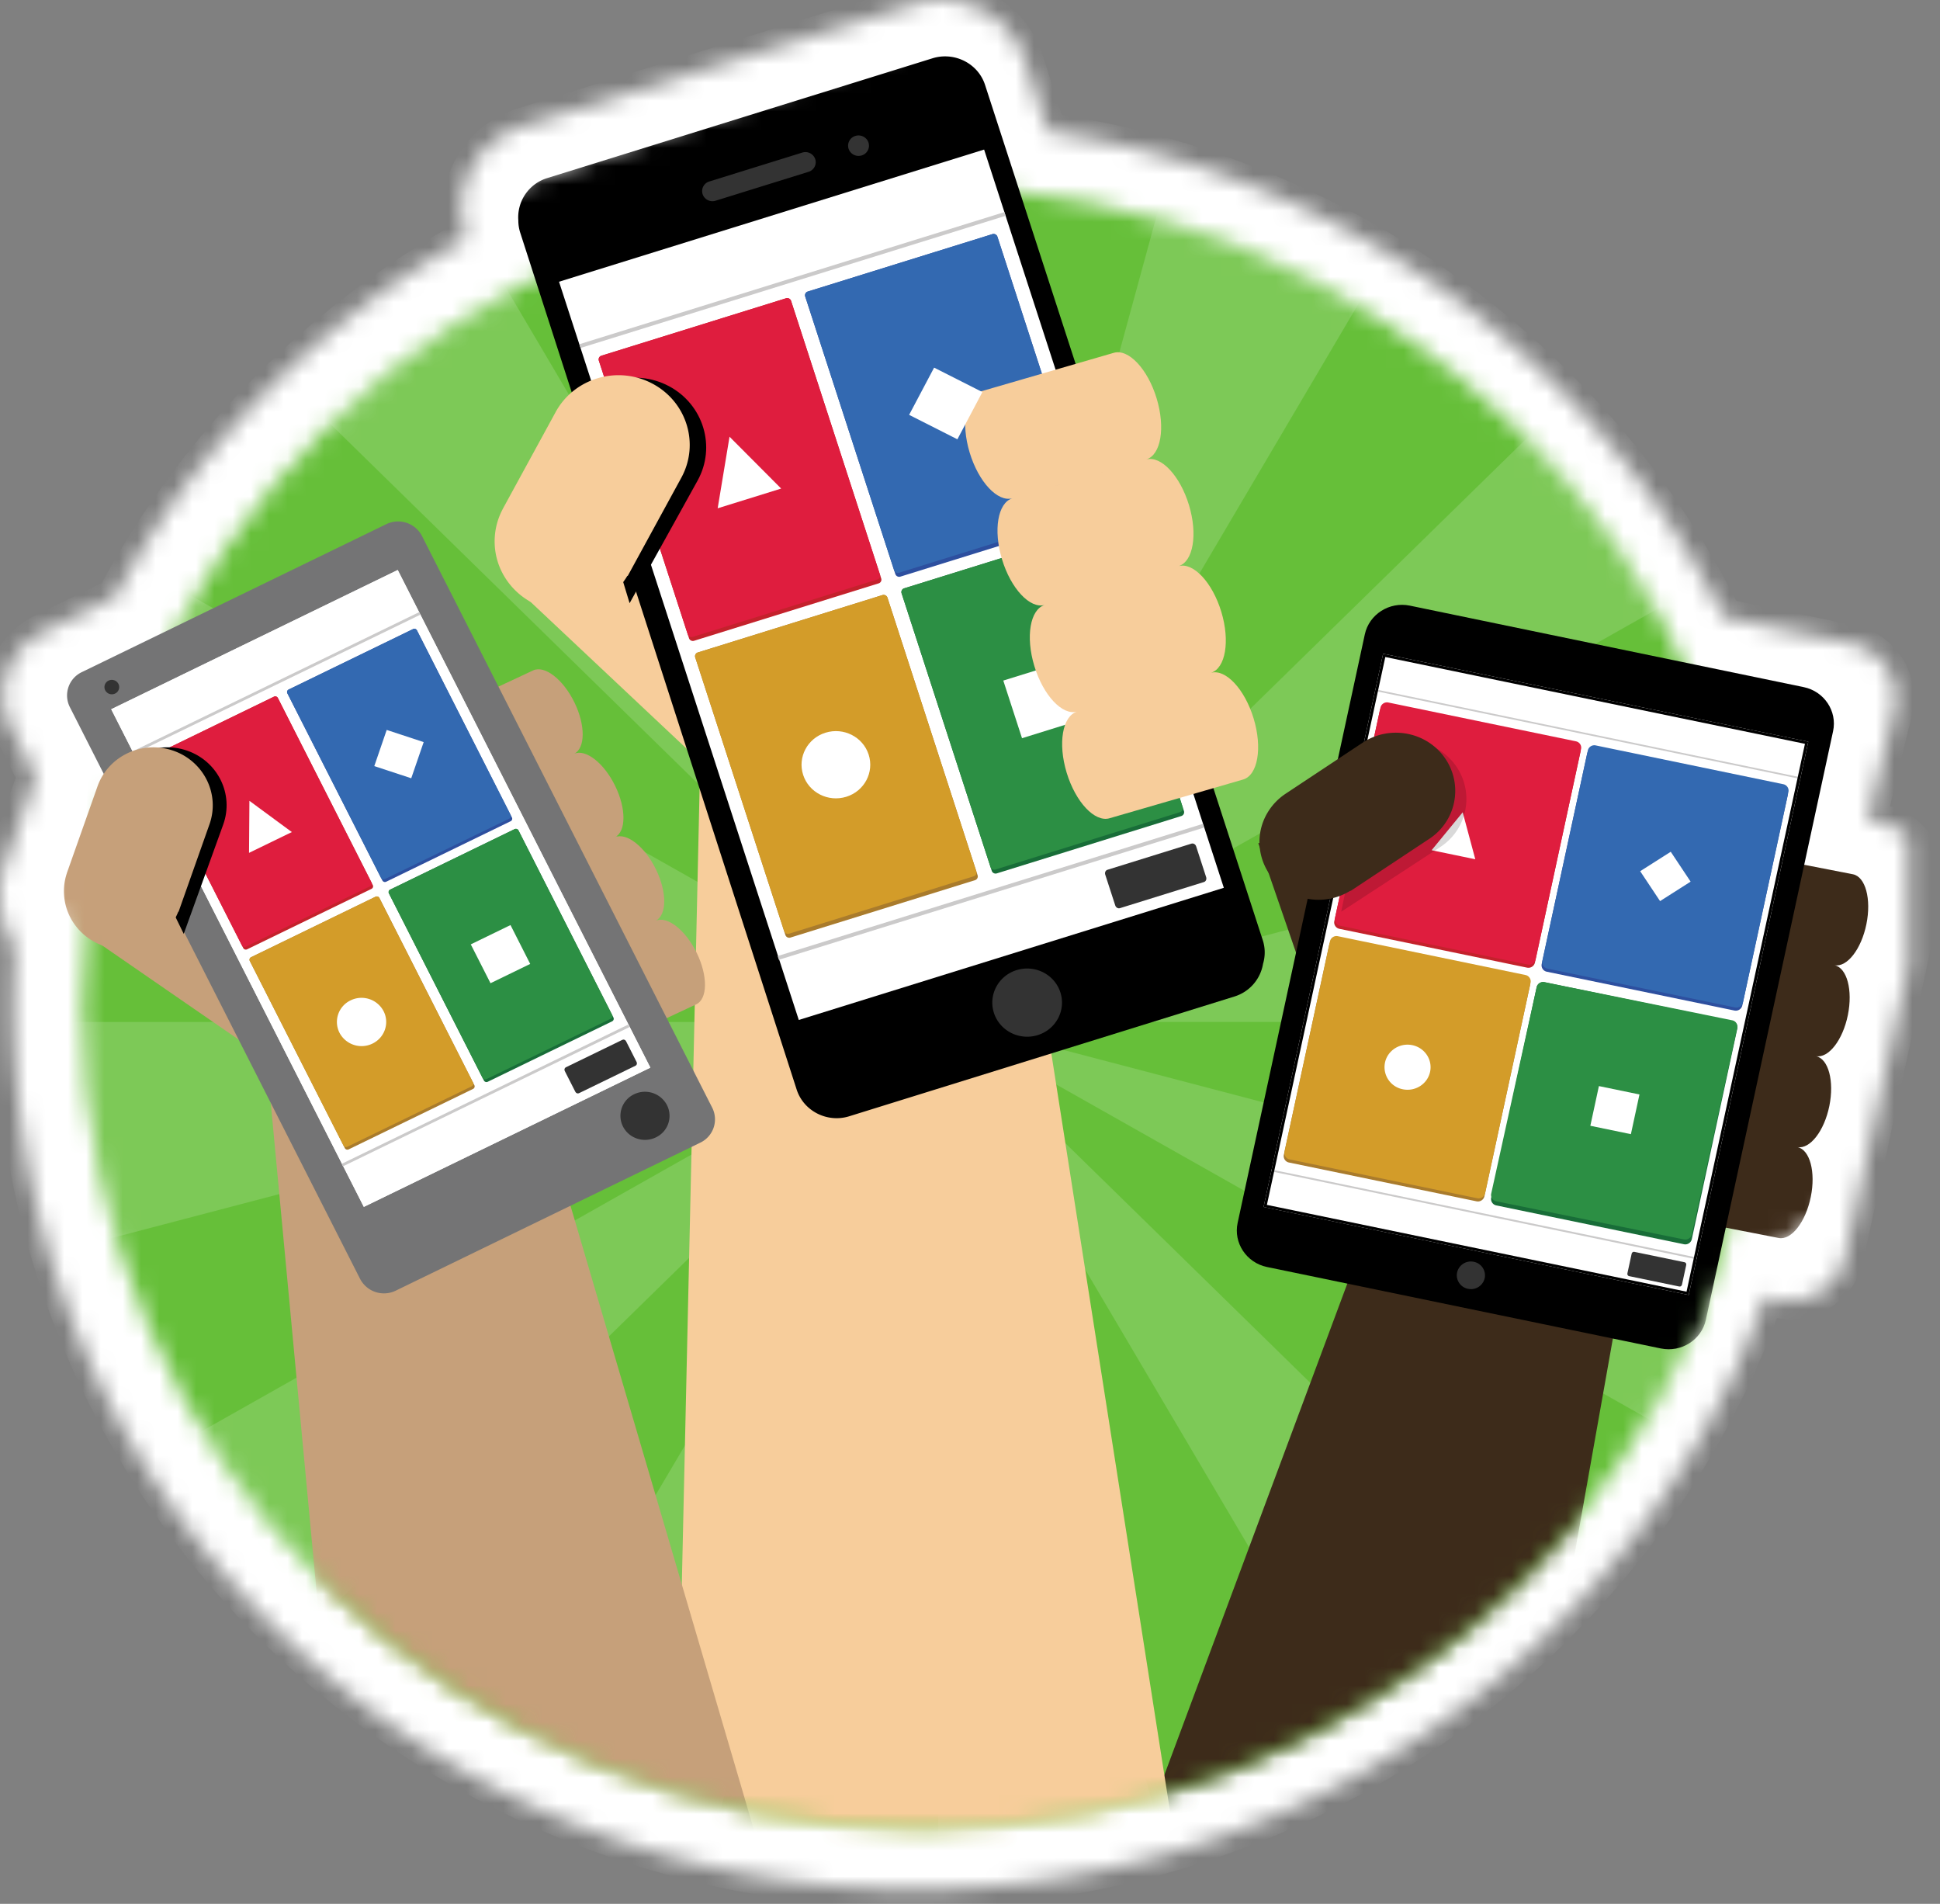 <svg width="106" height="104" viewBox="0 0 106 104" xmlns="http://www.w3.org/2000/svg" xmlns:xlink="http://www.w3.org/1999/xlink"><rect x="0" y="0" width="106" height="104" fill="#808080" stroke="none"/><title>Classic</title><defs><path d="M95.542 75.438a2.98 2.98 0 0 0 .396-.848 47.408 47.408 0 0 0 1.515-3.743l.7.15c1.686.35 3.323-.697 3.676-2.332l4.34-20.06a3.039 3.039 0 0 0-2.37-3.641l-.74-.154 1.44-6.026a3.039 3.039 0 0 0-2.37-3.64l-6.936-1.439c-6.987-13.977-20.66-24.157-36.931-26.53l-1.256-3.877C56.2.813 53.482-.567 50.948.222L29.571 6.884c-2.534.789-3.942 3.456-3.137 5.94l.063.193C18.343 17.603 11.655 24.411 7.291 32.6l-3.908 1.903c-1.97.96-2.772 3.302-1.795 5.233l1.357 2.679-1.533 4.344c-.11.273-.492 1.301-.415 2.224l.005.061a5.621 5.621 0 0 0 .172 1.23c.046.223.1.434.165.607.109.295.316.663.483.94a48.067 48.067 0 0 0-.1 3.108c0 26.665 22.043 48.281 49.235 48.281 19.713 0 36.721-11.362 44.585-27.772z" id="a"/><mask id="b" x="0" y="0" width="105.253" height="103.21" fill="#fff"><use xlink:href="#a"/></mask><path d="M.297 45.41c0 24.771 20.528 44.852 45.85 44.852 25.322 0 45.85-20.08 45.85-44.852 0-24.77-20.528-44.851-45.85-44.851C20.825.559.297 20.64.297 45.41z" id="c"/><path d="M50.255 98.3c25.322 0 40.099-19.277 43.385-29.581 0 0 11.53-6.83 12.351-12.457-1.742-5.652 2.836-12.61-1.944-19.671C92.066 18.894 64.697.559 50.255.559L28.071 8.596C8.048 8.596.785 21.956.341 39.458c-.117 4.632 4.064 8.806 4.064 13.99 0 24.77 20.528 44.852 45.85 44.852z" id="e"/></defs><g transform="translate(-1)" fill="none" fill-rule="evenodd"><use stroke="#FFF" mask="url(#b)" stroke-width="2" fill="#FFF" xlink:href="#a"/><g transform="translate(5.203 9.607)"><mask id="d" fill="#fff"><use xlink:href="#c"/></mask><path fill="#66BF39" mask="url(#d)" d="M101.298 95.231H-7.69v-98.53h108.988z"/><g mask="url(#d)" fill-opacity=".15" fill="#FFF"><path d="M-7.36-7.191l54.291 53.11L7.187-21.422zm-19.873 72.849L46.931 46.22h-79.489z"/><path d="M27.134 118.471l19.928-72.515v-.037L7.285 113.26z"/><path d="M86.676 113.26l14.548-14.232-54.292-53.11z"/><path d="M121.096 26.78L46.932 46.218h79.489zM66.86-26.633L47.062 45.882v.037l39.713-67.34zm-96.71 52.427l76.781 20.125-66.493-37.555zm20.574 75.108L46.931 45.92l-66.494 37.554z"/><path d="M67.505 121L47.062 45.957v75.045z"/><path d="M46.931 45.919l66.495 37.554 10.286-17.43zm56.208-54.983L46.93 45.919l66.495-37.554z"/><path d="M26.358-29.068l20.705 74.95v-74.95z"/></g></g><g transform="translate(1.095 1.57)"><mask id="f" fill="#fff"><use xlink:href="#e"/></mask><g mask="url(#f)"><path fill="#3D2B1A" d="M68.656 44.484l2.725 7.904 4.107-7.596zm9.073 12.766l-18.668 50.12 21.606 5.653 8.648-48.703zM92.67 49.7l-1.013 4.966-1.013 4.967L89.63 64.6l2.488.485 2.488.486 2.488.485c.687.134 1.47-.87 1.75-2.24.278-1.364-.046-2.577-.724-2.724.684.118 1.46-.881 1.738-2.244.277-1.363-.047-2.576-.725-2.723.683.119 1.46-.88 1.737-2.243.278-1.365-.047-2.58-.727-2.725.685.122 1.462-.878 1.74-2.242.28-1.372-.05-2.592-.737-2.727l-2.488-.485-2.488-.486-2.488-.485-1.013 4.967z"/><path d="M69.13 67.64c-1.118-.232-1.838-1.315-1.602-2.408l6.95-32.151c.235-1.093 1.343-1.798 2.46-1.568l21.523 4.452c1.118.232 1.838 1.314 1.602 2.408l-6.95 32.152c-.236 1.092-1.343 1.797-2.46 1.566L69.13 67.64z" fill="#000"/><path d="M79.52 67.938a.77.77 0 0 1 .913-.581.755.755 0 0 1 .595.893.77.77 0 0 1-.914.582.755.755 0 0 1-.594-.894z" fill="#333"/><path fill="#FFF" d="M98.708 38.946L75.477 34.14l-6.532 30.222 23.23 4.806z"/><path fill="#CBCACA" d="M75.056 36.087l23.231 4.805-.019.089-23.23-4.805zm-5.67 26.233l23.231 4.804-.02.098-23.232-4.806z"/><path d="M91.666 68.708l-2.756-.57c-.061-.013-.1-.082-.085-.151l.232-1.071c.014-.07.078-.117.14-.104l2.756.57c.061.012.1.081.085.151l-.231 1.07c-.018.072-.08.117-.141.105" fill="#333"/><path d="M94.671 53.631l-10.249-2.12a.357.357 0 0 1-.28-.421l2.485-11.499a.365.365 0 0 1 .43-.274l10.25 2.12c.196.04.321.23.28.422l-2.485 11.498a.364.364 0 0 1-.43.274" fill="#2D4F9F"/><path d="M94.708 53.462l-10.25-2.12a.357.357 0 0 1-.28-.421l2.485-11.499a.365.365 0 0 1 .43-.274l10.25 2.12c.196.04.322.23.281.422l-2.485 11.498a.364.364 0 0 1-.431.274" fill="#3369B1"/><path fill="#FFF" d="M89.523 46.02l1.67-1.062 1.086 1.632-1.67 1.063z"/><path d="M91.912 66.397l-10.249-2.12a.357.357 0 0 1-.281-.421l2.485-11.499a.365.365 0 0 1 .431-.274l10.25 2.12c.195.04.321.23.28.421l-2.485 11.499a.364.364 0 0 1-.43.274" fill="#186D38"/><path d="M81.663 64.052a.35.35 0 0 1-.281-.413l2.485-11.287a.365.365 0 0 1 .431-.27l10.25 2.082a.35.35 0 0 1 .28.414l-2.485 11.286a.364.364 0 0 1-.43.27l-10.25-2.082z" fill="#2C8F44"/><path fill="#FFF" d="M87.268 57.758l2.216.458-.468 2.168-2.216-.458z"/><path d="M80.582 64.053l-10.25-2.12a.357.357 0 0 1-.28-.421l2.485-11.498a.365.365 0 0 1 .43-.274l10.25 2.12c.196.04.322.23.28.421l-2.485 11.498a.364.364 0 0 1-.43.274" fill="#A97B2C"/><path d="M80.618 63.884l-10.249-2.12a.357.357 0 0 1-.28-.421l2.485-11.498a.365.365 0 0 1 .43-.275l10.25 2.12c.196.04.321.23.28.422L81.05 63.61a.364.364 0 0 1-.43.274" fill="#D39C29"/><path d="M83.341 51.288l-10.249-2.12a.357.357 0 0 1-.281-.422l2.485-11.498a.365.365 0 0 1 .431-.274l10.25 2.12c.195.04.321.23.28.421l-2.485 11.499a.364.364 0 0 1-.43.274" fill="#C4212C"/><path d="M83.378 51.119l-10.25-2.12a.357.357 0 0 1-.28-.422l2.485-11.498a.365.365 0 0 1 .43-.274l10.25 2.12c.196.04.322.23.28.421l-2.485 11.499a.364.364 0 0 1-.43.274" fill="#DF1D3E"/><path fill="#FFF" d="M80.514 45.368l-2.388-.494 1.7-2.071"/><path d="M75.477 34.14l-6.533 30.224 23.231 4.805 6.533-30.224-23.23-4.805zm.12.18l22.929 4.742-6.47 29.927-22.929-4.742 6.47-29.927z" fill="#000"/><path d="M73.189 48.232l5.396-3.523a3.131 3.131 0 0 0 .898-4.4c-.995-1.458-3.01-1.851-4.499-.879l-1.795 8.802z" fill-opacity=".15" fill="#000"/><path d="M78.874 39.866c-.995-1.458-3.01-1.85-4.499-.877l-4.273 2.83v.001c-.343.236-.646.54-.883.91-.953 1.482-.497 3.439 1.018 4.37a3.292 3.292 0 0 0 3.456-.017l.01.014 4.273-2.83a3.131 3.131 0 0 0 .898-4.4" fill="#3D2B1A"/><path d="M77.072 55.522c.68.141 1.115.795.971 1.46-.144.666-.812 1.09-1.492.95a1.232 1.232 0 0 1-.971-1.46c.144-.665.812-1.09 1.492-.95" fill="#FFF"/><path fill="#F7CD9B" d="M28.838 31.256l8.604 8.09-1.176-11.502zm9.463 2.624l-1.497 66.97 27.378-1.267-9.663-61.667z"/><path d="M68.916 51.082a2.256 2.256 0 0 1-1.563 1.783l-21.048 6.542c-1.197.373-2.488-.282-2.869-1.453L28.333 11.151a2.172 2.172 0 0 1-.107-.675 2.245 2.245 0 0 1 1.584-2.32l21.047-6.542c1.198-.372 2.49.281 2.87 1.453L68.9 49.783c.143.437.139.888.015 1.3z" fill="#000"/><path d="M55.451 51.424c1.003-.312 2.072.23 2.391 1.211.319.98-.236 2.027-1.238 2.339-1.002.31-2.072-.23-2.391-1.211-.318-.98.236-2.027 1.238-2.34M46.642 5.855c.3-.093.622.07.717.364a.556.556 0 0 1-.371.701.574.574 0 0 1-.717-.363.556.556 0 0 1 .37-.702m-2.559 1.961l-5.08 1.579a.566.566 0 0 1-.707-.358.55.55 0 0 1 .365-.693l5.081-1.579a.566.566 0 0 1 .708.359c.094.29-.07.6-.367.692" fill="#333"/><path fill="#FFF" d="M53.676 6.6L30.45 13.82l13.1 40.326 23.224-7.22z"/><path d="M53.18 46.51l-10.088 3.136a.221.221 0 0 1-.273-.138l-4.927-15.169a.214.214 0 0 1 .14-.267l10.089-3.136a.221.221 0 0 1 .273.138l4.927 15.169a.214.214 0 0 1-.141.267" fill="#A97B2C"/><path d="M53.11 46.297l-10.087 3.136a.221.221 0 0 1-.273-.138l-4.86-14.956a.214.214 0 0 1 .142-.267l10.088-3.136a.22.22 0 0 1 .273.138l4.858 14.956a.214.214 0 0 1-.141.267" fill="#D39C29"/><path d="M45.01 38.454c.988-.307 2.043.227 2.357 1.194.314.966-.233 2-1.22 2.306-.989.307-2.044-.227-2.358-1.194-.314-.966.232-1.999 1.22-2.306" fill="#FFF"/><path d="M64.455 43.005L54.367 46.14a.221.221 0 0 1-.273-.138l-4.928-15.168a.214.214 0 0 1 .142-.267l10.088-3.136a.221.221 0 0 1 .273.138l4.927 15.168a.216.216 0 0 1-.141.267" fill="#186D38"/><path d="M64.385 42.792l-10.088 3.136a.221.221 0 0 1-.272-.138l-4.859-14.955a.214.214 0 0 1 .142-.267l10.088-3.136a.22.22 0 0 1 .272.138l4.859 14.955a.217.217 0 0 1-.142.267" fill="#2C8F44"/><path d="M59.188 26.793L49.1 29.929a.221.221 0 0 1-.273-.138L43.9 14.622a.214.214 0 0 1 .141-.266l10.088-3.137a.221.221 0 0 1 .273.139l4.928 15.168a.214.214 0 0 1-.142.267" fill="#2D4F9F"/><path d="M59.12 26.58l-10.09 3.136a.221.221 0 0 1-.273-.138L43.9 14.622a.214.214 0 0 1 .141-.266l10.088-3.137a.22.22 0 0 1 .273.139l4.858 14.955a.214.214 0 0 1-.14.267" fill="#3369B1"/><path d="M47.913 30.297l-10.088 3.137a.221.221 0 0 1-.272-.139l-4.928-15.168a.214.214 0 0 1 .142-.267l10.088-3.136a.221.221 0 0 1 .272.138l4.928 15.169a.212.212 0 0 1-.142.266" fill="#C4212C"/><path d="M47.844 30.084l-10.088 3.137a.221.221 0 0 1-.273-.139l-4.858-14.955a.214.214 0 0 1 .141-.267l10.088-3.136a.22.22 0 0 1 .273.138l4.859 14.956a.211.211 0 0 1-.142.266" fill="#DF1D3E"/><path fill="#FFF" d="M54.724 35.606l3.22-1 1.021 3.149-3.218 1z"/><path d="M58.752 37.304c-.804.221-1.846-.89-2.332-2.493-.486-1.602-.232-3.09.565-3.334-.804.22-1.845-.891-2.331-2.493-.486-1.602-.232-3.09.566-3.334-.805.221-1.846-.89-2.332-2.493-.488-1.61-.23-3.103.576-3.337l2.367-.687 2.011-.583 2.919-.847c.806-.233 1.854.881 2.342 2.49.486 1.603.233 3.091-.566 3.335.805-.222 1.847.89 2.333 2.493.485 1.6.232 3.087-.564 3.333.804-.219 1.844.893 2.33 2.494.486 1.601.232 3.09-.565 3.333.804-.22 1.845.892 2.331 2.494.488 1.609.23 3.103-.576 3.337l-2.076.602-2.303.668-2.918.846c-.806.234-1.854-.88-2.343-2.49-.486-1.602-.232-3.09.566-3.334zm1.871-.542l.306-.089-.09.026-.216.063zm-.677-12.483l.72-.209-.506.147-.214.062zm-2.135.62l-.213.061-.507.147.72-.209zm1.338 5.95l.014-.003-.005.001-.01.003zm4.749 4.963l.01-.003-.014.004.004-.001z" fill="#F7CD9B"/><path fill="#FFF" d="M42.587 25.118l-3.469 1.078.648-3.91m9.813-1.194l1.365-2.58 2.638 1.335-1.366 2.58z"/><path fill="#CBCACA" d="M31.56 17.234l23.225-7.219.065.203-23.224 7.219zm10.833 33.422l23.224-7.22.066.203-23.224 7.22z"/><path d="M65.687 46.612l-4.59 1.427c-.102.032-.218-.034-.254-.144l-.55-1.693c-.035-.11.02-.23.123-.26l4.59-1.428c.102-.032.217.034.254.144l.55 1.693c.033.115-.02.23-.123.261" fill="#333"/><path d="M34.306 31.38l3.713-6.694c1.025-1.849.324-4.16-1.566-5.163-1.889-1.002-4.252-.318-5.277 1.531l3.13 10.326z" fill="#000"/><path d="M35.554 19.387c-1.89-1.003-4.253-.318-5.278 1.531l-2.917 5.343.003.001a3.727 3.727 0 0 0-.419 1.45c-.163 2.095 1.44 3.922 3.581 4.081a3.9 3.9 0 0 0 3.66-1.91l.018.01 2.917-5.344c1.025-1.848.325-4.16-1.565-5.162" fill="#F7CD9B"/><path d="M36.802 53.827l1.142-.534c.63-.295.643-1.555.028-2.814-.61-1.25-1.61-2.03-2.242-1.753.617-.307.626-1.558.015-2.807-.61-1.251-1.611-2.031-2.243-1.753.618-.306.626-1.557.015-2.807-.61-1.25-1.61-2.03-2.242-1.753.617-.307.626-1.558.015-2.808-.615-1.259-1.624-2.041-2.256-1.746l-2.284 1.067-.347.163-.795.371-2.284 1.068c-.63.294-.643 1.555-.028 2.813.61 1.252 1.611 2.032 2.243 1.753-.618.305-.627 1.557-.016 2.808.61 1.25 1.609 2.029 2.24 1.753-.615.308-.623 1.558-.012 2.807.61 1.25 1.61 2.03 2.241 1.752-.616.307-.625 1.558-.014 2.808.615 1.26 1.624 2.041 2.255 1.746l2.285-1.067 2.284-1.067zM5.437 50.04l7.741 5.34-2.094-9.09zm8.683 2.467l4.759 50.73 22.314-4.533-13.216-44.952z" fill="#C6A07A"/><path fill="#C6A07A" d="M13.845 42.151l-4.392 1.281 8.91 18.241 4.391-1.281 10.279-4.804-8.91-18.24z"/><path d="M21.53 68.932l16.635-8.082a1.41 1.41 0 0 0 .656-1.908L22.96 27.705a1.47 1.47 0 0 0-1.95-.641L4.376 35.145a1.41 1.41 0 0 0-.656 1.908L19.58 68.29a1.47 1.47 0 0 0 1.95.642" fill="#747475"/><path d="M33.944 59.967c.33.65 1.136.915 1.8.592a1.3 1.3 0 0 0 .605-1.76 1.357 1.357 0 0 0-1.8-.593 1.301 1.301 0 0 0-.605 1.761M5.654 36.138a.408.408 0 0 0 .54.178.39.39 0 0 0 .182-.528.406.406 0 0 0-.54-.178.39.39 0 0 0-.182.528" fill="#333"/><path fill="#FFF" d="M5.982 37.173l15.655-7.606L35.44 56.75l-15.655 7.607z"/><path fill="#FFF" d="M21.637 29.567L5.982 37.173l13.802 27.183 15.655-7.606z"/><path d="M25.754 57.912l-6.8 3.304a.159.159 0 0 1-.209-.07l-5.191-10.224a.152.152 0 0 1 .07-.204l6.8-3.304a.16.16 0 0 1 .21.068l5.19 10.225a.152.152 0 0 1-.07.205" fill="#A97B2C"/><path d="M25.682 57.768l-6.801 3.304a.16.16 0 0 1-.209-.069l-5.118-10.081a.152.152 0 0 1 .07-.204l6.8-3.304a.16.16 0 0 1 .21.068l5.117 10.082a.152.152 0 0 1-.07.204" fill="#D39C29"/><path d="M19.06 53.076a1.36 1.36 0 0 1 1.806.594c.33.651.059 1.442-.607 1.766a1.362 1.362 0 0 1-1.806-.594 1.305 1.305 0 0 1 .608-1.766" fill="#FFF"/><path d="M33.355 54.219l-6.801 3.304a.159.159 0 0 1-.209-.069l-5.19-10.224a.152.152 0 0 1 .07-.205l6.8-3.304a.159.159 0 0 1 .208.07l5.191 10.224a.154.154 0 0 1-.07.204" fill="#186D38"/><path d="M33.282 54.075l-6.8 3.305a.159.159 0 0 1-.21-.07l-5.118-10.08a.152.152 0 0 1 .07-.205l6.801-3.303a.16.16 0 0 1 .209.068l5.118 10.081a.154.154 0 0 1-.07.204" fill="#2C8F44"/><path d="M27.806 43.29l-6.8 3.305a.16.16 0 0 1-.21-.07l-5.19-10.224a.152.152 0 0 1 .07-.204l6.8-3.304a.16.16 0 0 1 .209.068l5.191 10.225a.152.152 0 0 1-.07.205" fill="#2D4F9F"/><path d="M27.733 43.147l-6.8 3.304a.159.159 0 0 1-.21-.069l-5.117-10.081a.152.152 0 0 1 .07-.204l6.8-3.304a.16.16 0 0 1 .21.069l5.117 10.08a.152.152 0 0 1-.07.205" fill="#3369B1"/><path d="M20.206 46.983l-6.8 3.304a.159.159 0 0 1-.21-.069l-5.19-10.224a.152.152 0 0 1 .07-.204l6.8-3.305a.16.16 0 0 1 .209.069l5.19 10.225a.15.15 0 0 1-.07.204" fill="#C4212C"/><path d="M20.133 46.84l-6.8 3.304a.159.159 0 0 1-.21-.07l-5.117-10.08a.152.152 0 0 1 .07-.205l6.8-3.303a.16.16 0 0 1 .209.068l5.118 10.081a.15.15 0 0 1-.07.205" fill="#DF1D3E"/><path fill="#FFF" d="M25.628 50.017l2.17-1.055 1.077 2.123-2.169 1.054zm-9.778-6.135l-2.338 1.136.021-2.842m6.823-1.897l.678-1.976 2.02.665-.679 1.975z"/><path fill="#CBCACA" d="M7.15 39.475l15.656-7.606.07.136L7.22 39.612zm11.422 22.532L34.227 54.4l.07.136-15.656 7.606z"/><path d="M34.632 56.644l-3.093 1.503c-.07.034-.159 0-.197-.075l-.579-1.14c-.038-.075-.011-.166.058-.199l3.093-1.503c.069-.033.159 0 .196.074l.58 1.142c.037.078.011.164-.058.198" fill="#333"/><path d="M9.944 49.444l2.157-5.97c.596-1.65-.288-3.459-1.974-4.041-1.685-.582-3.534.282-4.13 1.93l3.947 8.081z" fill="#000"/><path d="M9.37 39.436c-1.684-.583-3.534.281-4.13 1.93l-1.683 4.761h.002a3.08 3.08 0 0 0-.15 1.244c.145 1.741 1.706 3.038 3.485 2.895a3.217 3.217 0 0 0 2.751-2.035l.016.006 1.683-4.76c.596-1.65-.288-3.458-1.973-4.041" fill="#C6A07A"/></g></g></g></svg>